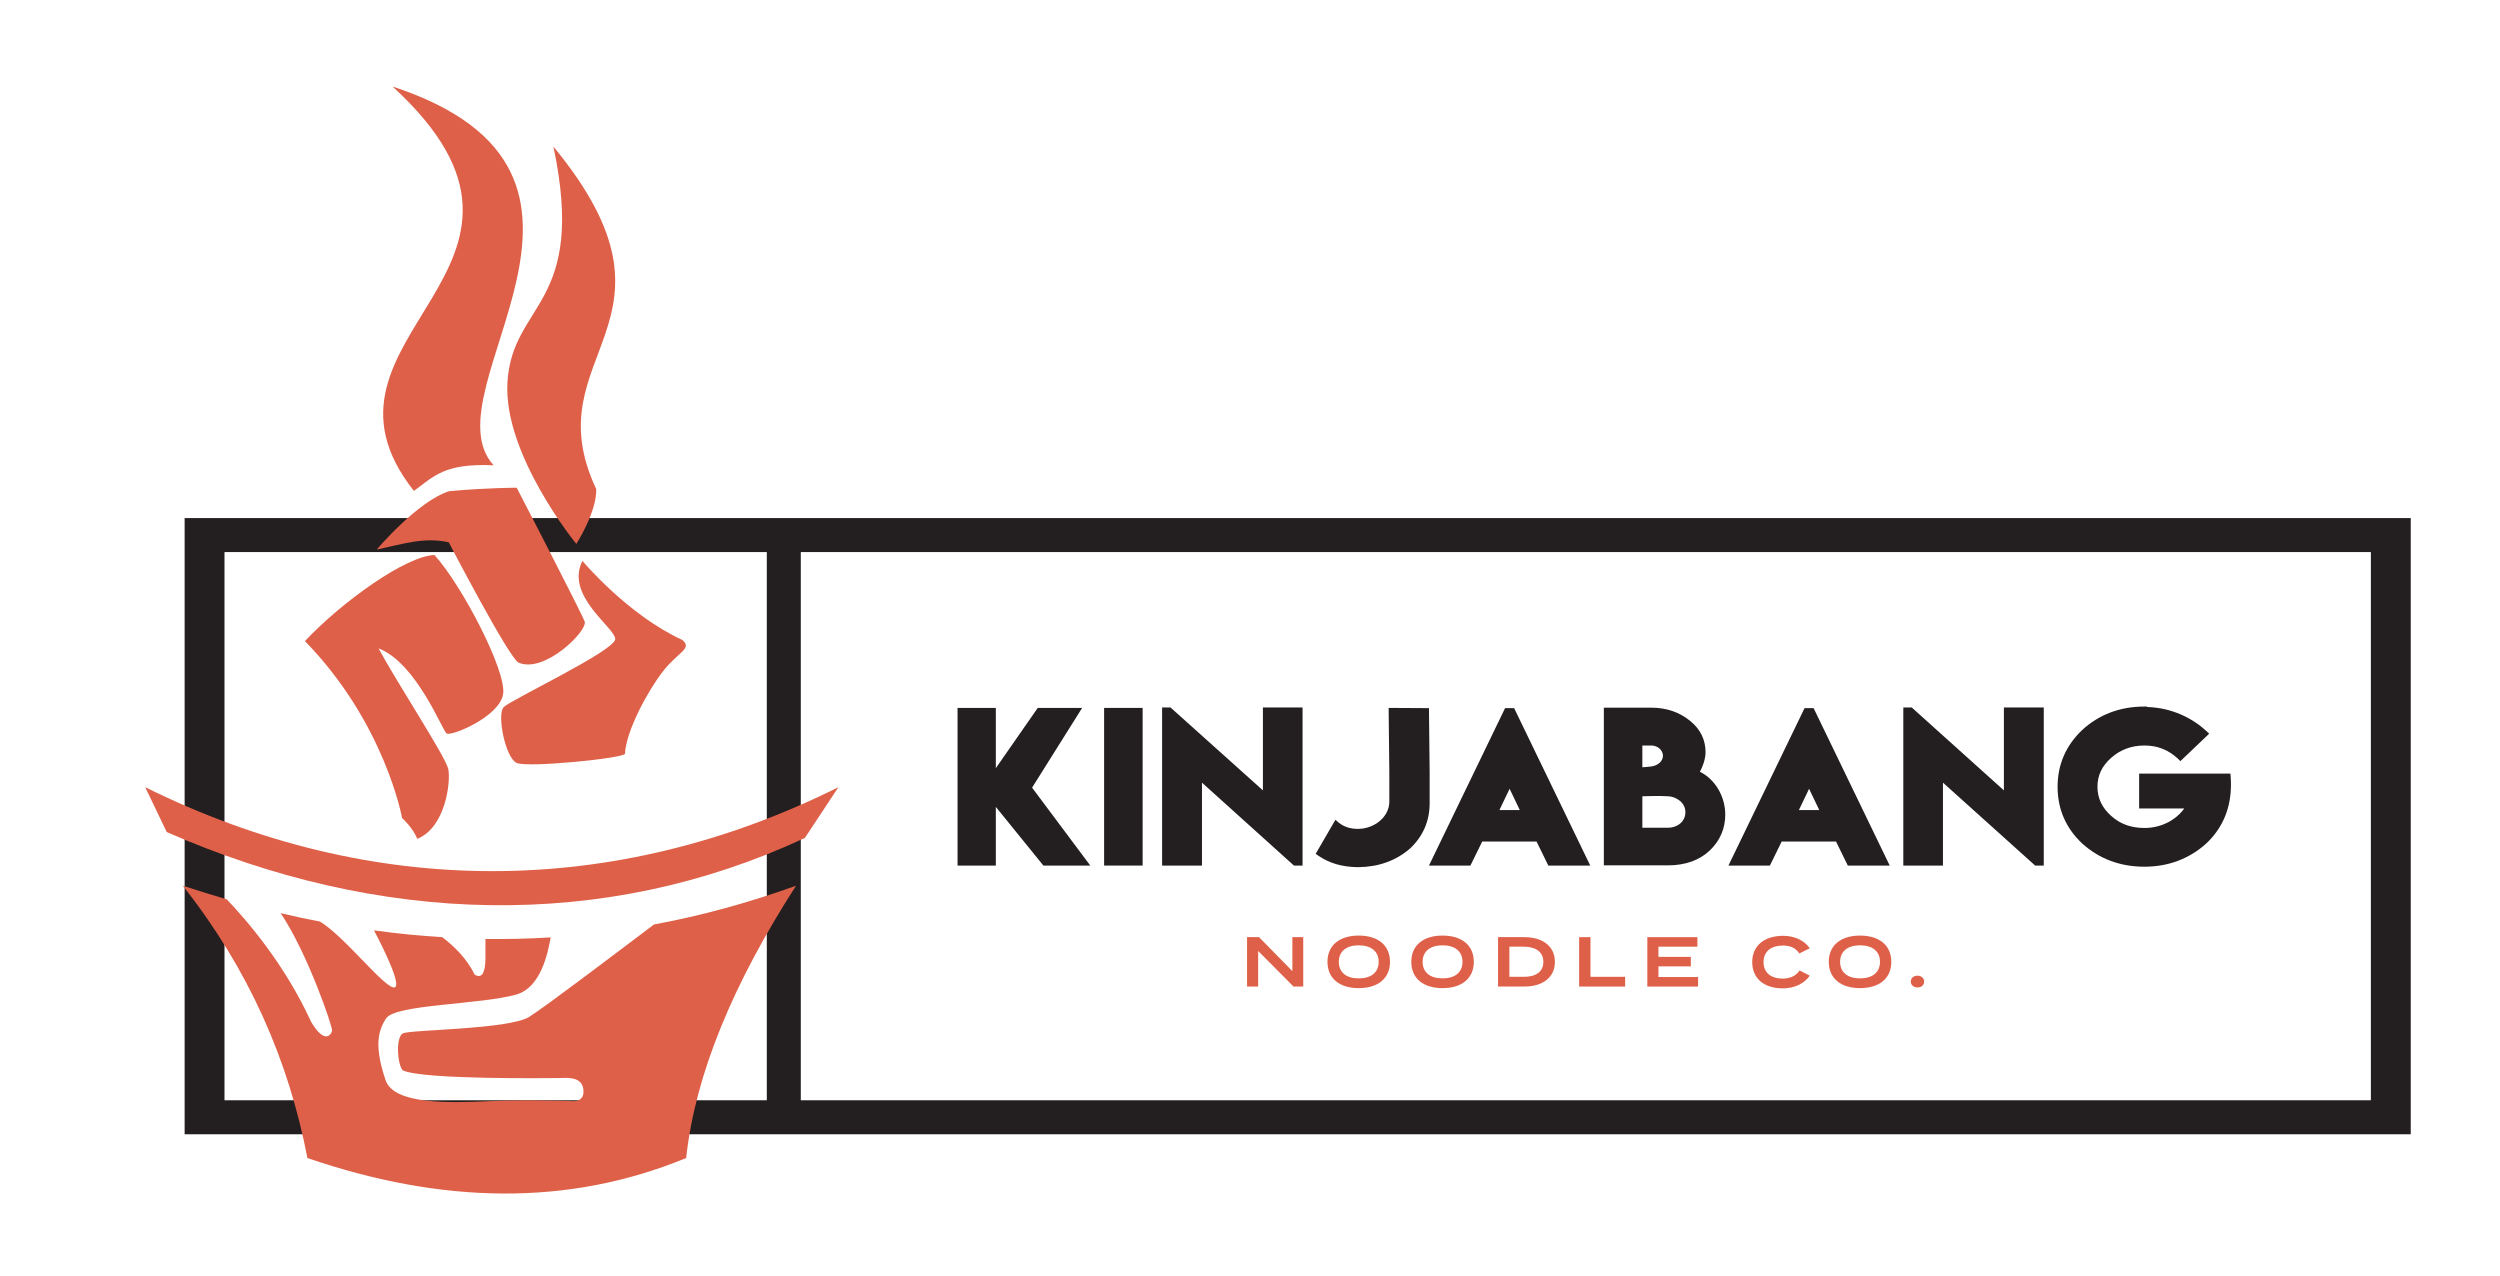 <?xml version="1.0" encoding="utf-8"?>
<!-- Generator: Adobe Illustrator 24.3.0, SVG Export Plug-In . SVG Version: 6.00 Build 0)  -->
<svg version="1.1" id="Layer_1" xmlns="http://www.w3.org/2000/svg" xmlns:xlink="http://www.w3.org/1999/xlink" x="0px" y="0px"
	 viewBox="0 0 1103.6 563.3" style="enable-background:new 0 0 1103.6 563.3;" xml:space="preserve">
<style type="text/css">
	.st0{fill:#231F20;}
	.st1{fill:#DF6048;}
</style>
<g>
	<polygon class="st0" points="422.7,312.5 439.6,312.5 439.6,339.1 458.1,312.5 477.7,312.5 455.6,347.7 481.3,382.1 460.6,382.1 
		439.6,356.2 439.6,382.1 422.7,382.1 	"/>
	<rect x="487.4" y="312.5" class="st0" width="17" height="69.6"/>
	<polygon class="st0" points="516.7,312.3 557.5,348.9 557.5,312.3 575,312.3 575,382.1 571.2,382.1 530.6,345.5 530.6,382.1 
		513,382.1 513,312.3 	"/>
	<path class="st0" d="M613.3,353.9v-13.2l-0.3-28.2l17.8,0.1l0.3,28.3v13.7c0,7.8-2.9,14.6-8.7,20c-6.1,5.3-13.8,8.1-22.7,8.2h-0.5
		c-6.9-0.1-12.5-1.8-17.3-5.1l-1.1-0.8l8.7-15l1.4,1.2c2.3,1.8,4.9,2.8,8.5,2.8h0.3C606.6,365.8,613.3,360.7,613.3,353.9"/>
	<path class="st0" d="M630.8,382.1l33.6-69.5h4l33.6,69.5h-18.5l-5.2-10.6h-24l-5.2,10.6H630.8z M661.9,357.6h9l-4.5-9.4
		L661.9,357.6z"/>
	<path class="st0" d="M761.6,359.6c0,6.1-2.3,11.5-6.8,15.8c-4.6,4.4-11,6.6-18.4,6.6H708v-69.6H729c6.7,0,12.5,2,17.3,6
		c4.6,3.8,6.6,8.5,6.6,13.7c0,2.9-1.3,6.5-2.5,8.6C757.2,344,761.6,351.7,761.6,359.6 M729,329.1h-4v9.6c1-0.1,2.2-0.1,3.6-0.3
		c2.8-0.3,5.5-2,5.5-4.9C734,331,731.6,329.1,729,329.1 M744,358.6c0-1.9-0.7-3.5-2.2-4.9c-1.7-1.4-3.4-2.1-5.5-2.2
		c-4-0.2-7.4-0.1-11.3,0v13.9h11.4C740.5,365.4,744,362.6,744,358.6"/>
	<path class="st0" d="M763,382.1l33.6-69.5h4l33.6,69.5h-18.5l-5.2-10.6h-24l-5.2,10.6H763z M794.1,357.6h9l-4.5-9.4L794.1,357.6z"
		/>
	<polygon class="st0" points="843.9,312.3 884.6,348.9 884.6,312.3 902.2,312.3 902.2,382.1 898.4,382.1 857.7,345.5 857.7,382.1 
		840.2,382.1 840.2,312.3 	"/>
	<path class="st0" d="M947.7,312.1c11.2,0.3,20.2,5,26.4,10.7l1.1,1.1L962.5,336l-1.1-1.1c-4.2-3.9-9-5.8-14.7-5.8
		c-5.8,0-10.6,1.8-14.7,5.4c-4.1,3.6-6.1,7.8-6.1,12.8c0,5,2,9.3,6.1,12.9c4,3.6,8.8,5.3,14.7,5.3c7.7,0,14.1-3.8,17.5-8.6h-19.9
		v-15.4h40.3l0.1,1.3c1,13.1-3.5,22.6-10.6,29.4c-7.6,6.9-16.9,10.4-27.5,10.4c-10.7,0-20-3.5-27.5-10.3c-7.2-6.8-10.8-15.2-10.8-25
		c0-9.7,3.6-18.1,10.8-25c7.5-6.9,16.8-10.4,27.5-10.4h1.2L947.7,312.1z"/>
	<polygon class="st1" points="575.3,413.7 575.3,435.5 571,435.5 555.4,419.8 555.4,435.5 550.5,435.5 550.5,413.7 555.8,413.7 
		570.5,428.7 570.5,413.7 	"/>
	<path class="st1" d="M586,424.6c0-7.3,5.3-11.6,13.8-11.6s13.8,4.3,13.8,11.6c0,7.3-5.3,11.6-13.8,11.6S586,431.9,586,424.6
		 M608.6,424.6c0-4.7-3.4-7.3-8.8-7.3c-5.4,0-8.8,2.6-8.8,7.3c0,4.7,3.4,7.3,8.8,7.3C605.2,431.9,608.6,429.3,608.6,424.6"/>
	<path class="st1" d="M623,424.6c0-7.3,5.3-11.6,13.8-11.6s13.8,4.3,13.8,11.6c0,7.3-5.3,11.6-13.8,11.6S623,431.9,623,424.6
		 M645.6,424.6c0-4.7-3.4-7.3-8.8-7.3c-5.4,0-8.8,2.6-8.8,7.3c0,4.7,3.4,7.3,8.8,7.3C642.2,431.9,645.6,429.3,645.6,424.6"/>
	<path class="st1" d="M686.4,424.6c0,6.8-5.3,10.9-13.5,10.9h-11.6v-21.8h11.6C681.1,413.7,686.4,417.8,686.4,424.6 M681.3,424.6
		c0-4.5-3.5-6.7-8.8-6.7h-6.2v13.3h6.2C677.8,431.3,681.3,429.1,681.3,424.6"/>
	<polygon class="st1" points="717.4,431.2 717.4,435.5 697.1,435.5 697.1,413.7 702.1,413.7 702.1,431.2 	"/>
	<polygon class="st1" points="749.6,431.3 749.6,435.5 727.2,435.5 727.2,413.7 749.3,413.7 749.3,417.9 732.1,417.9 732.1,422.4 
		746.4,422.4 746.4,426.6 732.1,426.6 732.1,431.3 	"/>
	<path class="st1" d="M794.4,428.4l4.5,2.3c-2.1,3.1-6.3,5.6-11.9,5.6c-8.2,0-13.5-4.3-13.5-11.6c0-7.2,5.3-11.6,13.7-11.6
		c5.5,0,9.7,2.5,11.7,5.5l-4.6,2.3c-1.6-2.4-3.9-3.5-7.2-3.5c-5.2,0-8.6,2.5-8.6,7.3c0,4.8,3.4,7.3,8.6,7.3
		C790.4,431.9,792.8,430.8,794.4,428.4"/>
	<path class="st1" d="M807.3,424.6c0-7.3,5.3-11.6,13.8-11.6s13.8,4.3,13.8,11.6c0,7.3-5.3,11.6-13.8,11.6S807.3,431.9,807.3,424.6
		 M829.9,424.6c0-4.7-3.4-7.3-8.8-7.3c-5.4,0-8.8,2.6-8.8,7.3c0,4.7,3.4,7.3,8.8,7.3C826.5,431.9,829.9,429.3,829.9,424.6"/>
	<path class="st1" d="M843.5,433.3c0-1.5,1.2-2.6,3-2.6c1.7,0,2.9,1.2,2.9,2.6c0,1.5-1.2,2.6-2.9,2.6
		C844.7,435.9,843.5,434.8,843.5,433.3"/>
	<path class="st0" d="M1064.2,500.7H81.5V228.7h982.7V500.7z M99.1,485.7h947.5v-242H99.1V485.7z"/>
	<rect x="338.5" y="236.2" class="st0" width="15" height="257"/>
	<path class="st1" d="M116.6,243.4C116.5,243.6,116.5,243.5,116.6,243.4"/>
	<path class="st1" d="M233.8,453.4c-0.1,0.2-0.5,0.3-0.9,0.1c-0.1,0-0.1-0.1-0.2-0.2c-0.1-0.3,0-0.3,0.3-0.3
		c0.2,0.1,0.5,0.1,0.7,0.1C233.8,453.2,233.8,453.3,233.8,453.4"/>
	<path class="st1" d="M237.7,461.3h-0.6c0-0.3,0-0.5,0.4-0.4C237.6,460.9,237.7,461.1,237.7,461.3"/>
	<path class="st1" d="M182.7,216.7c8.8-6.3,13.2-12.3,35.2-11.3C187.5,172,290.2,76.6,173.3,38.2
		C261.2,118.8,128.3,147.8,182.7,216.7"/>
	<path class="st1" d="M244.3,64.7c14.9,70.5-18.3,68.6-20.3,104.2c-1.8,31.9,30.4,71.2,30.4,71.2s9.1-14.1,8.8-24.2
		C234.8,155.7,308.8,143.1,244.3,64.7"/>
	<path class="st1" d="M166.3,242.6c0,0,18.1-21.5,32.1-25.8c16.7-1.5,29.7-1.5,29.7-1.5s28.6,55.2,30,59.1
		c1.4,4-17.7,23.1-29.2,18.1c-4.1-1.8-30.8-53.1-30.8-53.1C187.3,237,178.5,240,166.3,242.6"/>
	<path class="st1" d="M177.5,361.1c0,0-7.5-41.8-42.9-78.1c16.6-17.6,44.7-37.6,57.2-38c12.3,13.6,31.9,51.4,30.3,61.4
		c-1.6,10-22.8,18.7-24.9,17.4c-2-1.3-13.2-31-30.1-37.6c7.8,14.6,29.6,47.8,30.8,53.3c1.1,5.5-1.1,25.7-13.7,30.8
		C182.2,365.3,177.5,361.1,177.5,361.1"/>
	<path class="st1" d="M257.1,247.6c0,0,19.9,23.8,44.1,34.9c4.6,3.9-1.7,5.1-8.5,13.8c-6.8,8.7-16.4,26.6-16.8,36.4
		c-0.2,2-42.8,6.3-47.8,4.1c-5-2.2-8.8-21.3-5.8-24.6c3-3.2,49.3-25,49.3-30.1C271.5,277,249.3,263,257.1,247.6"/>
	<path class="st1" d="M288.7,408.1c-13.8,10.4-47.9,36.3-55.1,40.8c-9,5.6-52.8,5.6-55.8,7.3c-3.1,1.7-2.5,13.5,0,16.3
		c9,4.2,65.4,3.4,68.5,3.4c3.1,0,10.4-1.1,11.2,4.8c0.8,5.9-4.5,5.4-4.5,5.4s-19-0.8-37,0c-18,0.8-42.2,1.5-45.8-9.3
		c-4.6-13.7-3.9-21.1,0.3-27.3c4.2-6.2,41.8-6,57.5-10.5c10.7-3.1,13.8-18,15.1-25.2c-9.5,0.6-19.1,0.8-28.8,0.7v8.4
		c0,6.7-1.7,9.3-4.8,7.3c-3.5-7.3-9.4-12.8-14.3-16.5c-10-0.6-20-1.6-30.1-3c0,0,13.2,24.6,9,25.2c-4.2,0.6-22.2-22.8-32.9-29.1
		c-5.8-1.1-11.5-2.3-17.3-3.7c12,17.9,22.9,50.1,22.7,51.8c-0.3,2-3.4,6.2-9.3-3.9c-11.5-25.2-28.3-44.7-37.2-54
		c-6.5-1.9-12.9-3.9-19.4-6c29.3,37.1,46.8,77.4,55,120.2c58.9,20.2,114.8,21.6,167.2,0c4-37.1,20.9-77.3,48.5-120.2
		C330.8,398.4,309.9,404.2,288.7,408.1"/>
	<path class="st1" d="M73.6,367.3l-9.5-19.8c100.4,49.7,207.5,49.1,306,0l-14.8,22.4C266.2,411.5,167.1,408.3,73.6,367.3"/>
</g>
</svg>
